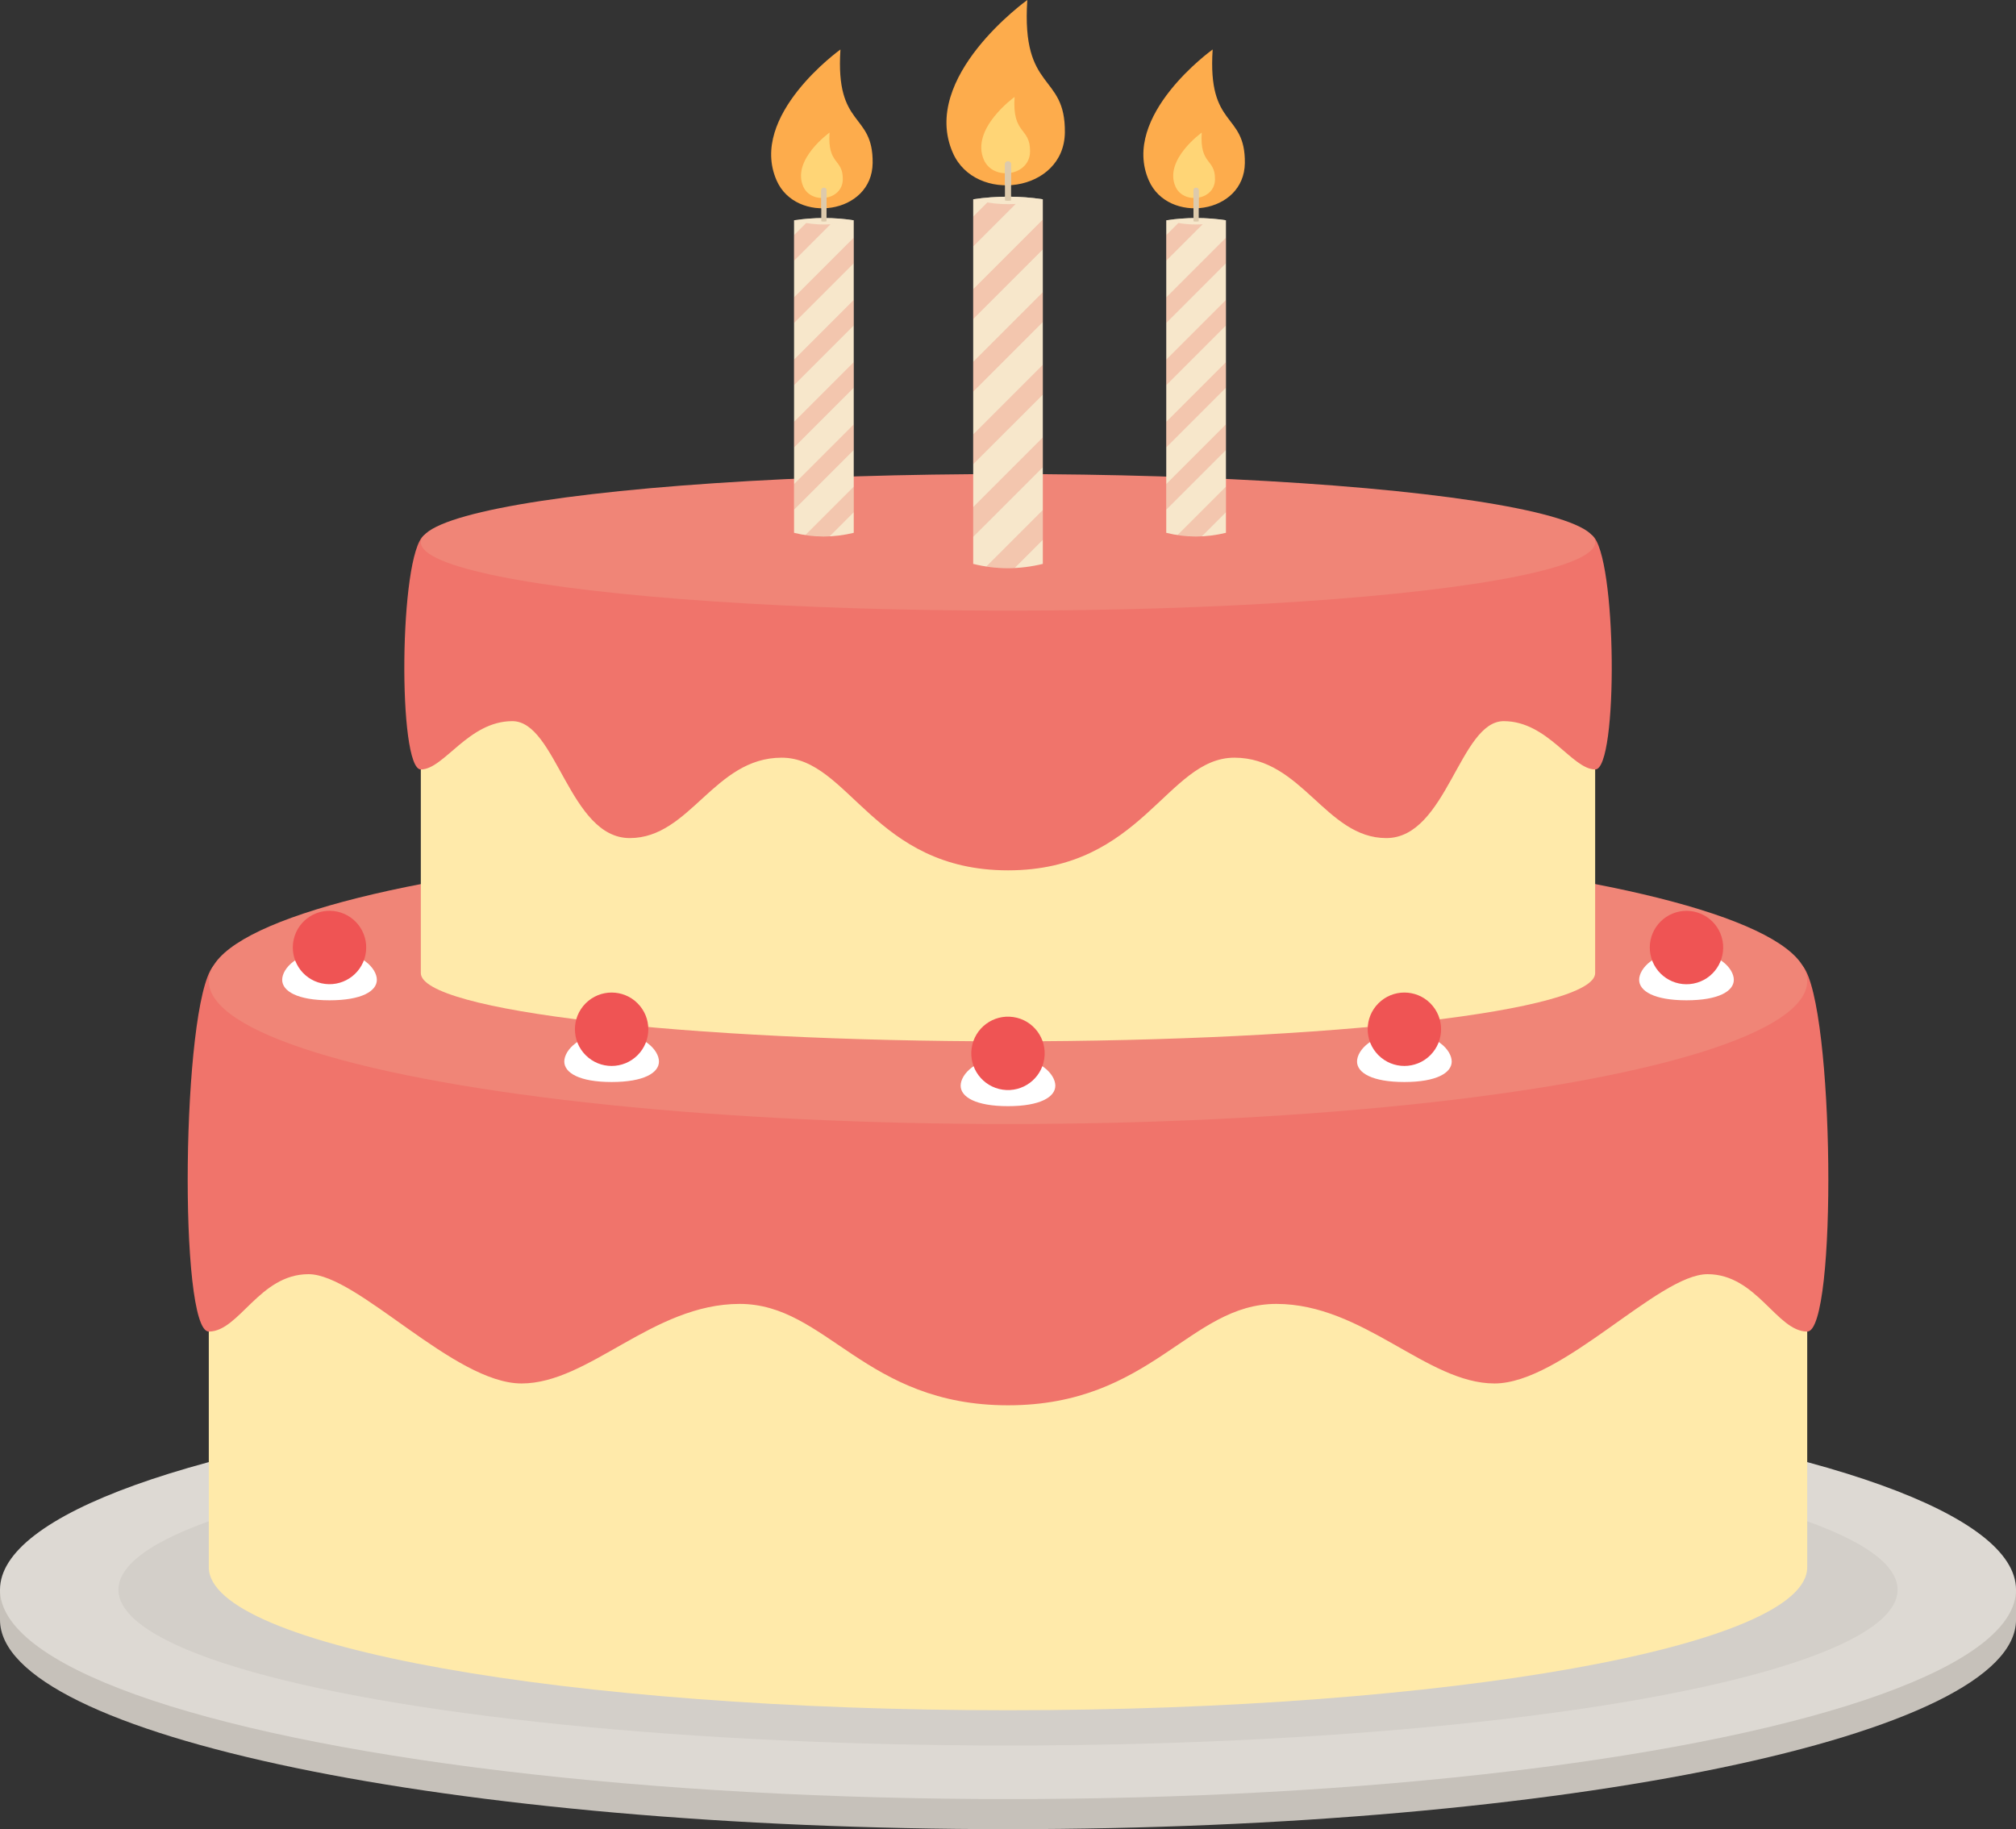 <?xml version="1.0" encoding="UTF-8"?>
<svg xmlns="http://www.w3.org/2000/svg" viewBox="0 0 867.97 787.49">
  <rect x="0" y="0" width="867.97" height="787.49" fill="#333333" stroke="none"/>
  <defs>
    <style>
      .cls-1 {
        fill: #f08577;
      }

      .cls-1, .cls-2, .cls-3, .cls-4, .cls-5, .cls-6, .cls-7, .cls-8, .cls-9, .cls-10, .cls-11, .cls-12, .cls-13, .cls-14, .cls-15 {
        stroke-width: 0px;
      }

      .cls-2 {
        fill: #c6c1ba;
      }

      .cls-3 {
        fill: #d3cfc9;
      }

      .cls-4, .cls-8 {
        fill: #f7e7cb;
      }

      .cls-5 {
        mix-blend-mode: multiply;
      }

      .cls-5, .cls-10 {
        fill: #ddcaac;
      }

      .cls-6 {
        fill: #e2413e;
        opacity: .2;
      }

      .cls-7 {
        fill: #ef5454;
      }

      .cls-8 {
        mix-blend-mode: screen;
        opacity: .7;
      }

      .cls-9 {
        fill: #ddd9d3;
      }

      .cls-11 {
        fill: #f0746b;
      }

      .cls-16 {
        isolation: isolate;
      }

      .cls-12 {
        fill: #fdac4c;
      }

      .cls-13 {
        fill: #fff;
      }

      .cls-14 {
        fill: #ffd576;
      }

      .cls-15 {
        fill: #ffeaaa;
      }
    </style>
  </defs>
  <g class="cls-16">
    <g id="Layer_2" data-name="Layer 2">
      <g>
        <g>
          <path class="cls-2" d="M863.52,684.4c-30.23-43.65-211.02-77.19-429.53-77.19S34.68,640.75,4.45,684.4H0v12.95c0,49.78,194.3,90.14,433.99,90.14s433.99-40.36,433.99-90.14v-12.95h-4.45Z"/>
          <ellipse class="cls-9" cx="433.99" cy="684.4" rx="433.99" ry="90.14"/>
          <ellipse class="cls-3" cx="433.99" cy="684.4" rx="383" ry="67.08"/>
        </g>
        <g>
          <path class="cls-15" d="M89.9,422.36v252.39c0,33.99,154.05,61.55,344.09,61.55s344.09-27.56,344.09-61.55v-252.39H89.9Z"/>
          <path class="cls-11" d="M776.25,415.99c-13.51-17.13-342.26-13.36-342.26-13.36,0,0-328.75-3.76-342.26,13.36-13.51,17.13-14.9,157.28-1.83,157.28s21.76-24.71,42.93-24.71,62.61,47.05,91.71,47.05,56.44-34.25,93.92-34.25,53.79,43.65,115.53,43.65,78.05-43.65,115.53-43.65,64.82,34.25,93.92,34.25,70.55-47.05,91.71-47.05,29.86,24.71,42.93,24.71,11.69-140.15-1.83-157.28Z"/>
          <ellipse class="cls-1" cx="433.99" cy="422.36" rx="344.09" ry="61.55"/>
          <path class="cls-15" d="M181.18,233.49v185.43c0,16.23,113.18,29.4,252.8,29.4s252.8-13.16,252.8-29.4v-185.43H181.18Z"/>
          <path class="cls-11" d="M685.48,230.48c-9.61-7.62-210.86-6.92-251.49-6.7-40.63-.22-241.89-.92-251.49,6.7-10.69,8.48-11.3,100.79-1.31,100.79s20.43-20.8,39.39-20.8,24.55,50.34,50.56,50.34,36.3-34.61,65.39-34.61,39.7,48.5,97.47,48.5,68.38-48.5,97.47-48.5,39.37,34.61,65.39,34.61,31.6-50.34,50.56-50.34,29.4,20.8,39.39,20.8,9.38-92.31-1.31-100.79Z"/>
          <ellipse class="cls-1" cx="433.99" cy="233.49" rx="252.8" ry="29.4"/>
          <g>
            <path class="cls-12" d="M442.3,0s-46.45,33.22-32.04,65.85c9.73,22.05,47.92,17.05,48.21-8.82.29-25.87-18.81-17.05-16.17-57.03Z"/>
            <path class="cls-14" d="M436.82,41.74s-19.13,13.68-13.2,27.12c4.01,9.08,19.74,7.02,19.86-3.63.12-10.66-7.75-7.02-6.66-23.49Z"/>
            <path class="cls-4" d="M448.98,242.77c-10.18,2.48-20.17,2.43-29.98,0V85.8c10.18-1.52,20.17-1.49,29.98,0v156.97Z"/>
            <polygon class="cls-6" points="418.99 218.3 418.99 231.14 448.98 201.16 448.98 188.31 418.99 218.3"/>
            <polygon class="cls-6" points="418.99 187.04 418.99 199.88 448.98 169.9 448.98 157.05 418.99 187.04"/>
            <path class="cls-6" d="M424.67,243.88c4.04.62,8.1.84,12.2.64l12.1-12.1v-12.85l-24.31,24.31Z"/>
            <polygon class="cls-6" points="418.99 124.52 418.99 137.36 448.98 107.38 448.98 94.53 418.99 124.52"/>
            <polygon class="cls-6" points="418.99 155.78 418.99 168.62 448.98 138.64 448.98 125.79 418.99 155.78"/>
            <path class="cls-8" d="M418.99,85.8c9.95,2.83,19.95,2.8,29.98,0-9.82-1.49-19.81-1.52-29.98,0Z"/>
            <path class="cls-6" d="M437.29,87.8l-18.29,18.29v-12.84l6.09-6.09c4.05.69,8.12.9,12.2.64Z"/>
            <path class="cls-10" d="M435.3,86.29c-.84.22-1.72.22-2.63,0v-15.53c0-.73.59-1.32,1.32-1.32h0c.73,0,1.32.59,1.32,1.32v15.53Z"/>
            <path class="cls-5" d="M433.99,69.44c-.73,0-1.32.59-1.32,1.32v8.99c.88.02,1.75,0,2.63-.06v-8.93c0-.73-.59-1.32-1.32-1.32Z"/>
          </g>
          <g>
            <path class="cls-12" d="M361.85,21.3s-39.81,28.47-27.46,56.44c8.34,18.9,41.07,14.61,41.32-7.56.25-22.17-16.13-14.61-13.86-48.88Z"/>
            <path class="cls-14" d="M357.15,57.08s-16.4,11.73-11.31,23.25c3.44,7.78,16.92,6.02,17.02-3.11.1-9.13-6.64-6.02-5.71-20.14Z"/>
            <path class="cls-4" d="M367.57,229.39c-8.72,2.12-17.29,2.09-25.7,0V94.84c8.72-1.3,17.29-1.28,25.7,0v134.55Z"/>
            <polygon class="cls-6" points="341.87 208.41 341.87 219.42 367.57 193.72 367.57 182.71 341.87 208.41"/>
            <polygon class="cls-6" points="341.87 181.61 341.87 192.62 367.57 166.92 367.57 155.91 341.87 181.61"/>
            <path class="cls-6" d="M346.74,230.34c3.46.53,6.95.72,10.46.55l10.38-10.38v-11.01l-20.83,20.83Z"/>
            <polygon class="cls-6" points="341.87 128.03 341.87 139.04 367.57 113.34 367.57 102.33 341.87 128.03"/>
            <polygon class="cls-6" points="341.87 154.82 341.87 165.83 367.57 140.13 367.57 129.12 341.87 154.82"/>
            <path class="cls-8" d="M341.87,94.84c8.53,2.42,17.1,2.4,25.7,0-8.41-1.28-16.98-1.3-25.7,0Z"/>
            <path class="cls-6" d="M357.55,96.56l-15.68,15.68v-11.01l5.22-5.22c3.48.59,6.96.77,10.46.55Z"/>
            <path class="cls-10" d="M355.85,95.26c-.72.18-1.47.19-2.25,0v-13.31c0-.62.5-1.13,1.13-1.13h0c.62,0,1.13.5,1.13,1.13v13.31Z"/>
            <path class="cls-5" d="M354.72,80.82c-.62,0-1.13.5-1.13,1.13v7.71c.75.01,1.5,0,2.25-.05v-7.66c0-.62-.5-1.13-1.13-1.13Z"/>
          </g>
          <g>
            <path class="cls-12" d="M522.1,21.3s-39.81,28.47-27.46,56.44c8.34,18.9,41.07,14.61,41.32-7.56.25-22.17-16.13-14.61-13.86-48.88Z"/>
            <path class="cls-14" d="M517.4,57.08s-16.4,11.73-11.31,23.25c3.44,7.78,16.92,6.02,17.02-3.11s-6.64-6.02-5.71-20.14Z"/>
            <path class="cls-4" d="M527.82,229.39c-8.72,2.12-17.29,2.09-25.7,0V94.84c8.72-1.3,17.29-1.28,25.7,0v134.55Z"/>
            <polygon class="cls-6" points="502.12 208.41 502.12 219.42 527.82 193.72 527.82 182.71 502.12 208.41"/>
            <polygon class="cls-6" points="502.12 181.61 502.12 192.62 527.82 166.92 527.82 155.91 502.12 181.61"/>
            <path class="cls-6" d="M506.98,230.34c3.46.53,6.95.72,10.46.55l10.38-10.38v-11.01l-20.83,20.83Z"/>
            <polygon class="cls-6" points="502.12 128.03 502.12 139.04 527.82 113.34 527.82 102.33 502.12 128.03"/>
            <polygon class="cls-6" points="502.12 154.82 502.12 165.83 527.82 140.13 527.82 129.12 502.12 154.82"/>
            <path class="cls-8" d="M502.12,94.84c8.53,2.42,17.1,2.4,25.7,0-8.41-1.28-16.98-1.3-25.7,0Z"/>
            <path class="cls-6" d="M517.8,96.56l-15.68,15.68v-11.01l5.22-5.22c3.48.59,6.96.77,10.46.55Z"/>
            <path class="cls-10" d="M516.09,95.26c-.72.18-1.47.19-2.25,0v-13.31c0-.62.5-1.13,1.13-1.13h0c.62,0,1.13.5,1.13,1.13v13.31Z"/>
            <path class="cls-5" d="M514.97,80.82c-.62,0-1.13.5-1.13,1.13v7.71c.75.01,1.5,0,2.25-.05v-7.66c0-.62-.5-1.13-1.13-1.13Z"/>
          </g>
          <g>
            <path class="cls-13" d="M454.36,467.41c0,4.87-6.53,8.82-20.38,8.82s-20.38-3.95-20.38-8.82,6.53-12.3,20.38-12.3,20.38,7.43,20.38,12.3Z"/>
            <circle class="cls-7" cx="433.99" cy="453.51" r="15.8" transform="translate(-78.13 816.49) rotate(-81.59)"/>
          </g>
          <g>
            <path class="cls-13" d="M283.71,457.01c0,4.87-6.53,8.82-20.38,8.82s-20.38-3.95-20.38-8.82,6.53-12.3,20.38-12.3,20.38,7.43,20.38,12.3Z"/>
            <circle class="cls-7" cx="263.33" cy="443.11" r="15.8" transform="translate(-236.2 315.99) rotate(-45)"/>
          </g>
          <g>
            <path class="cls-13" d="M162.25,421.83c0,4.87-6.53,8.82-20.38,8.82s-20.38-3.95-20.38-8.82,6.53-12.3,20.38-12.3,20.38,7.43,20.38,12.3Z"/>
            <circle class="cls-7" cx="141.87" cy="407.93" r="15.8" transform="translate(-287.03 458.73) rotate(-77.58)"/>
          </g>
          <g>
            <path class="cls-13" d="M584.26,457.01c0,4.87,6.53,8.82,20.38,8.82s20.38-3.95,20.38-8.82-6.53-12.3-20.38-12.3-20.38,7.43-20.38,12.3Z"/>
            <circle class="cls-7" cx="604.64" cy="443.11" r="15.8" transform="translate(-136.23 557.33) rotate(-45)"/>
          </g>
          <g>
            <path class="cls-13" d="M705.72,421.83c0,4.87,6.53,8.82,20.38,8.82s20.38-3.95,20.38-8.82-6.53-12.3-20.38-12.3-20.38,7.43-20.38,12.3Z"/>
            <circle class="cls-7" cx="726.1" cy="407.93" r="15.8" transform="translate(-86.69 226.29) rotate(-16.73)"/>
          </g>
        </g>
      </g>
    </g>
  </g>
</svg>
